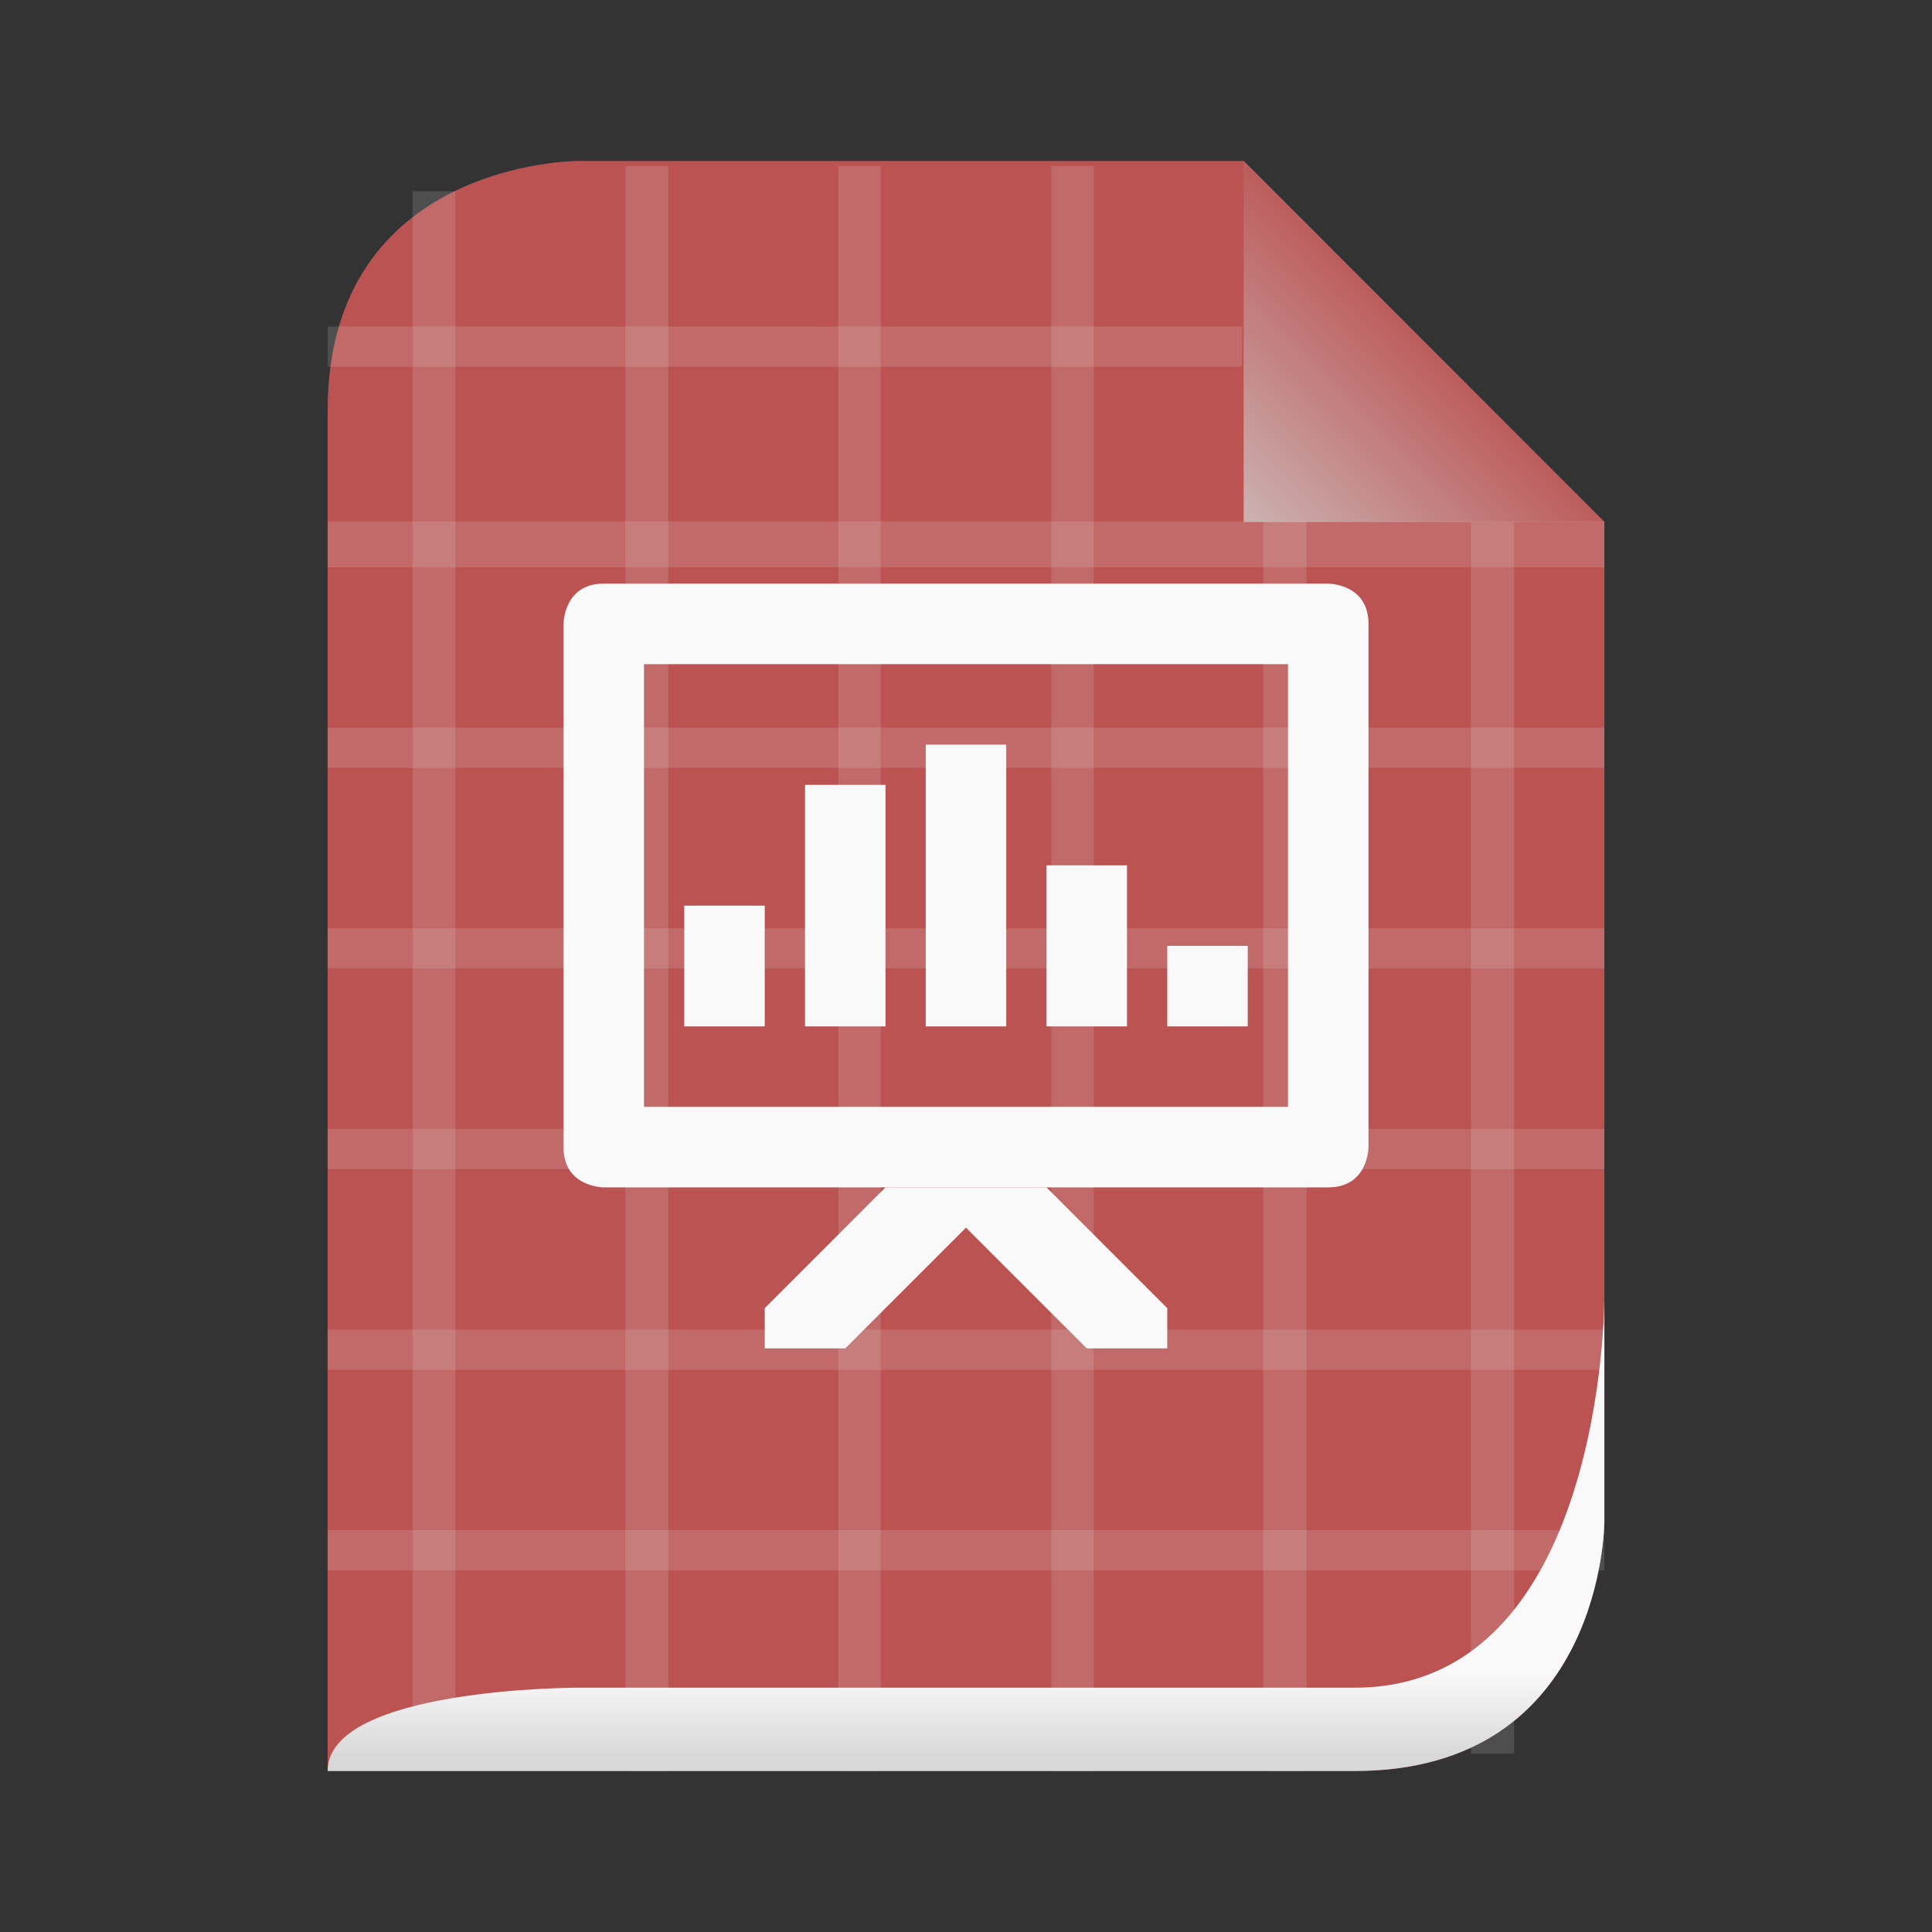<svg width="24" xmlns="http://www.w3.org/2000/svg" height="24" viewBox="0 0 24 24" xmlns:xlink="http://www.w3.org/1999/xlink">
<rect x="0" y="0" width="24" height="24" fill="#333333" stroke="none"/>
<defs>
<linearGradient gradientTransform="matrix(.249 0 0 .249 -7.464 .506)" id="linear0" y1="14" x1="102" y2="24" gradientUnits="userSpaceOnUse" x2="92">
<stop offset="0" style="stop-color:#bb5353"/>
<stop offset="1" style="stop-color:#ccb2b2"/>
</linearGradient>
<linearGradient gradientTransform="matrix(.172 0 0 .172 .966 -50.242)" id="linear1" y1="413" y2="419" gradientUnits="userSpaceOnUse" x2="0">
<stop offset="0" style="stop-color:#f9f9f9"/>
<stop offset=".5" style="stop-color:#e8e8e8"/>
<stop offset="1" style="stop-color:#d8d8d8"/>
</linearGradient>
</defs>
<path style="fill:#bb5353" d="M 4.07 22 L 16.828 22 C 19.93 22 19.93 18.898 19.93 18.898 L 19.93 6.484 C 19.93 6.484 15.449 2 15.449 2 L 7.172 2 C 7.172 2 4.07 2 4.07 5.102 Z "/>
<path style="fill:url(#linear0)" d="M 15.449 2 L 15.449 6.484 L 19.93 6.484 Z "/>
<g style="fill-opacity:.149;fill:#ededec">
<path d="M 5.125 2.375 L 5.656 2.375 L 5.656 21.938 L 5.125 21.938 Z "/>
<path d="M 7.77 2.062 L 8.301 2.062 L 8.301 22 L 7.77 22 Z "/>
<path d="M 10.414 2.062 L 10.941 2.062 L 10.941 22 L 10.414 22 Z "/>
<path d="M 13.059 2.062 L 13.586 2.062 L 13.586 22 L 13.059 22 Z "/>
<path d="M 15.691 6.477 L 16.23 6.477 L 16.23 22 L 15.691 22 Z "/>
<path d="M 18.273 6.484 L 18.809 6.484 L 18.809 21.785 L 18.273 21.785 Z "/>
<path d="M 4.07 6.477 L 19.93 6.477 L 19.93 7.047 L 4.07 7.047 Z "/>
<path d="M 4.07 9.039 L 19.93 9.039 L 19.93 9.539 L 4.07 9.539 Z "/>
<path d="M 4.07 11.531 L 19.93 11.531 L 19.93 12.031 L 4.07 12.031 Z "/>
<path d="M 4.07 14.023 L 19.93 14.023 L 19.93 14.523 L 4.07 14.523 Z "/>
<path d="M 4.07 16.516 L 19.93 16.516 L 19.93 17.016 L 4.07 17.016 Z "/>
<path d="M 4.07 19.008 L 19.93 19.008 L 19.93 19.508 L 4.07 19.508 Z "/>
<path d="M 4.07 4.055 L 15.43 4.055 L 15.43 4.555 L 4.07 4.555 Z "/>
</g>
<path style="fill:url(#linear1)" d="M 4.07 22 L 16.828 22 C 19.93 22 19.93 18.898 19.93 18.898 C 19.93 18.898 19.93 16.137 19.93 16.137 C 19.93 16.137 19.93 20.965 16.828 20.965 L 7.172 20.965 C 7.172 20.965 4.07 20.965 4.07 22 Z "/>
<g style="fill:#f9f9f9">
<path d="M 8.5 11.25 L 9.5 11.25 L 9.5 12.75 L 8.5 12.75 Z "/>
<path d="M 14.5 11.75 L 15.5 11.75 L 15.5 12.75 L 14.5 12.75 Z "/>
<path d="M 11.5 9.25 L 12.5 9.25 L 12.5 12.75 L 11.5 12.75 Z "/>
<path d="M 13 10.75 L 14 10.75 L 14 12.75 L 13 12.75 Z "/>
<path d="M 10 9.75 L 11 9.75 L 11 12.75 L 10 12.75 Z "/>
<path d="M 7 7.75 L 7 14.25 C 7 14.75 7.5 14.75 7.5 14.75 L 16.5 14.75 C 17 14.75 17 14.25 17 14.25 L 17 7.75 C 17 7.25 16.5 7.25 16.5 7.25 L 7.5 7.25 C 7 7.25 7 7.75 7 7.75 Z M 8 8.25 L 16 8.25 L 16 13.75 L 8 13.75 Z "/>
<path d="M 11 14.75 L 9.5 16.25 L 9.5 16.75 L 10.5 16.75 L 12 15.25 L 13.5 16.75 L 14.5 16.75 L 14.5 16.25 L 13 14.75 Z "/>
</g>
</svg>
